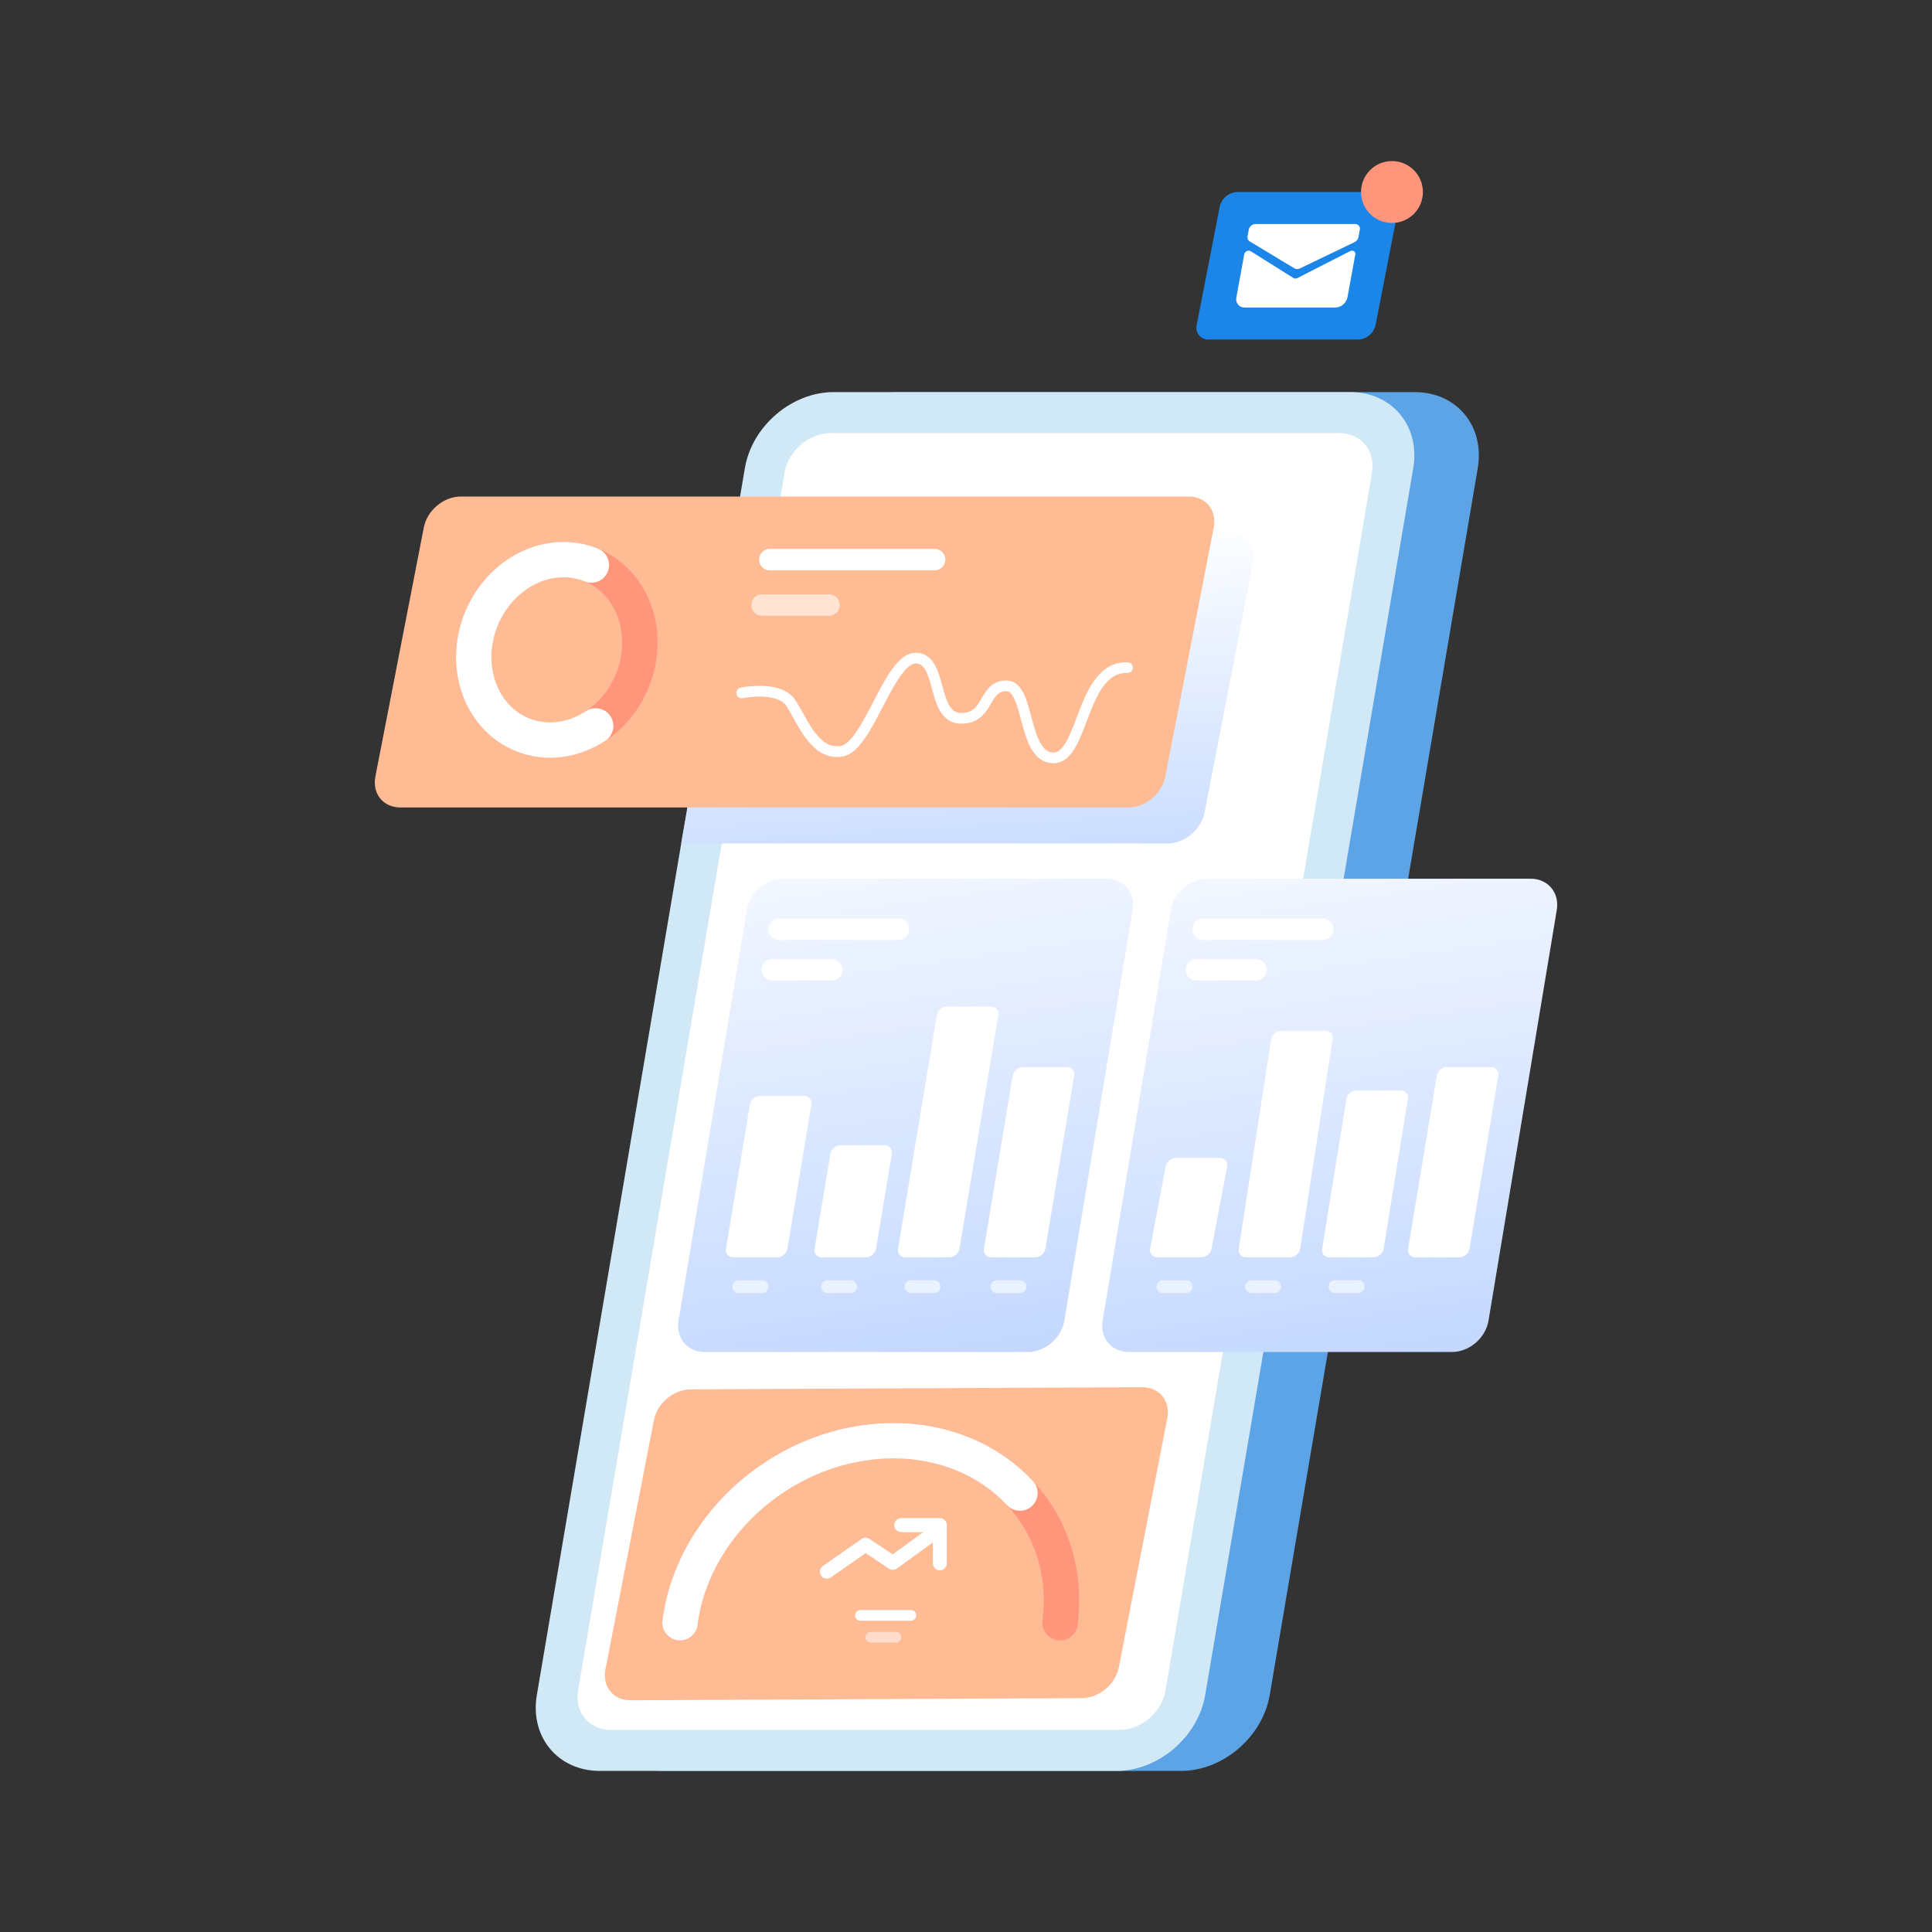 <svg width="800" height="800" viewBox="0 0 800 800" fill="none" xmlns="http://www.w3.org/2000/svg">
<rect x="0" y="0" width="800" height="800" fill="#333333" stroke="none"/>
<path d="M489.016 733.3H275.098C257.747 733.3 246.066 719.234 249.008 701.882L335.163 193.778C338.105 176.427 354.557 162.361 371.908 162.361H585.825C603.177 162.361 614.858 176.427 611.916 193.778L525.761 701.882C522.819 719.234 506.367 733.3 489.016 733.3Z" fill="#5CA4E6"/>
<path d="M462.3 733.3H248.382C231.031 733.3 219.349 719.234 222.292 701.882L308.447 193.778C311.389 176.427 327.84 162.361 345.191 162.361H559.109C576.461 162.361 588.142 176.427 585.2 193.778L499.044 701.882C496.102 719.234 479.651 733.3 462.3 733.3Z" fill="#D1E8F7"/>
<path d="M463.53 716.313H252.913C243.904 716.313 237.839 709.009 239.366 700L324.883 195.661C326.411 186.651 334.953 179.348 343.963 179.348H554.579C563.589 179.348 569.654 186.651 568.126 195.661L482.609 700C481.082 709.009 472.54 716.313 463.53 716.313Z" fill="white"/>
<path d="M483.463 349.276H282.078L303.067 233.322C304.442 226.252 311.289 220.521 318.358 220.521H508.505C515.575 220.521 520.191 226.252 518.816 233.322L498.754 336.475C497.378 343.545 490.533 349.276 483.463 349.276Z" fill="url(#paint0_linear_84_3027)"/>
<path d="M467.232 334.355H165.747C158.677 334.355 154.061 328.624 155.436 321.554L175.498 218.402C176.873 211.332 183.718 205.601 190.789 205.601H492.273C499.343 205.601 503.96 211.332 502.585 218.402L482.523 321.554C481.148 328.624 474.302 334.355 467.232 334.355Z" fill="#FEBB94"/>
<path d="M447.999 703.163L261.011 704.051C253.941 704.051 249.324 698.32 250.699 691.25L270.762 588.097C272.137 581.027 278.982 575.295 286.052 575.295L473.04 574.408C480.11 574.408 484.727 580.139 483.352 587.209L463.289 690.362C461.914 697.432 455.068 703.163 447.999 703.163Z" fill="#FEBB94"/>
<path d="M281.576 671.927C286.897 630.311 326.438 596.576 369.893 596.576C413.347 596.576 444.262 630.311 438.941 671.927" stroke="#FF967C" stroke-width="14.666" stroke-miterlimit="10" stroke-linecap="round"/>
<path d="M281.576 671.927C286.897 630.311 326.438 596.576 369.893 596.576C391.4 596.576 409.835 604.84 422.327 618.233" stroke="white" stroke-width="14.666" stroke-miterlimit="10" stroke-linecap="round"/>
<path d="M425.637 559.825H291.749C284.603 559.825 279.772 554.031 280.961 546.885L309.238 376.799C310.425 369.653 317.182 363.859 324.328 363.859H458.216C465.362 363.859 470.193 369.653 469.005 376.799L440.727 546.885C439.54 554.031 432.784 559.825 425.637 559.825Z" fill="url(#paint1_linear_84_3027)"/>
<path d="M332.979 453.805H314.724C313.72 453.839 312.757 454.213 311.994 454.868C311.232 455.521 310.714 456.416 310.528 457.403L300.613 517.039C300.517 517.48 300.523 517.938 300.63 518.377C300.738 518.816 300.944 519.225 301.234 519.572C301.523 519.919 301.888 520.195 302.3 520.38C302.713 520.564 303.161 520.653 303.613 520.638H321.868C322.872 520.604 323.835 520.229 324.598 519.575C325.361 518.921 325.878 518.026 326.065 517.039L335.979 457.403C336.075 456.962 336.069 456.504 335.962 456.065C335.854 455.627 335.647 455.217 335.358 454.871C335.069 454.524 334.705 454.247 334.292 454.062C333.88 453.878 333.431 453.79 332.979 453.805Z" fill="white"/>
<path d="M366.282 474.207H348.027C347.022 474.24 346.06 474.615 345.298 475.269C344.534 475.924 344.017 476.818 343.83 477.806L337.308 517.037C337.212 517.478 337.218 517.936 337.326 518.375C337.433 518.813 337.64 519.223 337.929 519.57C338.219 519.916 338.583 520.193 338.995 520.378C339.407 520.562 339.857 520.65 340.308 520.635H358.563C359.567 520.601 360.53 520.227 361.293 519.572C362.056 518.919 362.573 518.024 362.76 517.037L369.282 477.806C369.378 477.364 369.372 476.906 369.265 476.467C369.157 476.028 368.951 475.62 368.661 475.273C368.372 474.926 368.007 474.65 367.595 474.465C367.182 474.28 366.733 474.192 366.282 474.207Z" fill="white"/>
<path d="M410.373 416.798H392.118C391.114 416.832 390.152 417.206 389.388 417.861C388.626 418.515 388.108 419.409 387.922 420.397L371.855 517.038C371.759 517.48 371.765 517.937 371.872 518.376C371.98 518.815 372.186 519.224 372.476 519.571C372.765 519.918 373.13 520.194 373.542 520.379C373.955 520.563 374.404 520.652 374.855 520.637H393.11C394.115 520.603 395.077 520.228 395.839 519.574C396.603 518.92 397.12 518.025 397.307 517.038L413.373 420.397C413.469 419.955 413.463 419.498 413.356 419.058C413.248 418.62 413.042 418.211 412.753 417.864C412.463 417.517 412.099 417.241 411.686 417.056C411.274 416.872 410.825 416.783 410.373 416.798Z" fill="white"/>
<path d="M441.786 441.849H423.532C422.528 441.883 421.564 442.257 420.802 442.911C420.039 443.566 419.522 444.46 419.335 445.447L407.433 517.038C407.337 517.479 407.343 517.937 407.451 518.375C407.558 518.814 407.764 519.223 408.054 519.569C408.343 519.917 408.708 520.193 409.12 520.378C409.533 520.563 409.982 520.651 410.433 520.636H428.688C429.693 520.602 430.655 520.227 431.417 519.573C432.181 518.92 432.698 518.025 432.885 517.038L444.787 445.447C444.883 445.006 444.877 444.548 444.769 444.109C444.662 443.671 444.455 443.262 444.166 442.915C443.876 442.568 443.511 442.291 443.099 442.106C442.687 441.922 442.238 441.834 441.786 441.849Z" fill="white"/>
<path d="M322.598 384.786H372.021" stroke="white" stroke-width="8.877" stroke-miterlimit="10" stroke-linecap="round"/>
<path d="M319.809 401.568H344.521" stroke="white" stroke-width="8.877" stroke-miterlimit="10" stroke-linecap="round"/>
<path opacity="0.6" d="M305.939 532.788H315.499" stroke="white" stroke-width="5.326" stroke-miterlimit="10" stroke-linecap="round"/>
<path opacity="0.6" d="M342.639 532.788H352.197" stroke="white" stroke-width="5.326" stroke-miterlimit="10" stroke-linecap="round"/>
<path opacity="0.6" d="M377.186 532.788H386.745" stroke="white" stroke-width="5.326" stroke-miterlimit="10" stroke-linecap="round"/>
<path opacity="0.6" d="M412.762 532.788H422.321" stroke="white" stroke-width="5.326" stroke-miterlimit="10" stroke-linecap="round"/>
<path d="M601.26 559.825H467.373C460.226 559.825 455.396 554.031 456.584 546.885L484.861 376.799C486.049 369.653 492.805 363.859 499.951 363.859H633.84C640.986 363.859 645.816 369.653 644.628 376.799L616.351 546.885C615.163 554.031 608.407 559.825 601.26 559.825Z" fill="url(#paint2_linear_84_3027)"/>
<path d="M505.134 479.443H486.879C485.875 479.477 484.912 479.851 484.149 480.506C483.386 481.159 482.869 482.054 482.682 483.041L476.236 517.037C476.14 517.479 476.146 517.936 476.253 518.375C476.361 518.814 476.568 519.222 476.857 519.569C477.146 519.916 477.51 520.192 477.923 520.378C478.335 520.563 478.784 520.651 479.236 520.635H497.491C498.495 520.602 499.458 520.227 500.221 519.573C500.983 518.919 501.501 518.025 501.687 517.037L508.134 483.041C508.23 482.6 508.224 482.142 508.116 481.703C508.009 481.264 507.802 480.855 507.513 480.508C507.223 480.162 506.858 479.885 506.447 479.7C506.034 479.516 505.585 479.428 505.134 479.443Z" fill="white"/>
<path d="M548.803 426.801H530.548C529.544 426.835 528.581 427.209 527.818 427.864C527.055 428.517 526.538 429.412 526.351 430.399L512.935 517.038C512.839 517.479 512.845 517.936 512.953 518.376C513.06 518.814 513.266 519.223 513.555 519.57C513.845 519.917 514.21 520.193 514.622 520.379C515.034 520.563 515.484 520.651 515.935 520.636H534.19C535.194 520.602 536.157 520.228 536.92 519.573C537.683 518.919 538.2 518.025 538.387 517.038L551.803 430.399C551.899 429.958 551.893 429.5 551.785 429.061C551.678 428.623 551.472 428.213 551.183 427.867C550.893 427.52 550.528 427.243 550.115 427.058C549.704 426.874 549.254 426.786 548.803 426.801Z" fill="white"/>
<path d="M579.956 451.538H561.701C560.697 451.572 559.734 451.946 558.971 452.6C558.209 453.255 557.691 454.149 557.505 455.136L547.478 517.038C547.382 517.479 547.388 517.937 547.496 518.375C547.603 518.814 547.81 519.223 548.099 519.569C548.389 519.917 548.753 520.194 549.165 520.378C549.577 520.563 550.027 520.651 550.478 520.636H568.733C569.737 520.602 570.7 520.227 571.463 519.573C572.226 518.92 572.743 518.025 572.93 517.038L582.957 455.136C583.053 454.695 583.046 454.237 582.939 453.798C582.831 453.359 582.626 452.951 582.336 452.604C582.047 452.257 581.682 451.981 581.269 451.795C580.857 451.611 580.408 451.523 579.956 451.538Z" fill="white"/>
<path d="M617.41 441.849H599.155C598.15 441.883 597.188 442.257 596.425 442.911C595.662 443.566 595.145 444.46 594.958 445.447L583.056 517.038C582.96 517.479 582.966 517.937 583.074 518.375C583.181 518.814 583.388 519.223 583.677 519.569C583.967 519.917 584.332 520.193 584.744 520.378C585.155 520.563 585.605 520.651 586.056 520.636H604.311C605.315 520.602 606.279 520.227 607.041 519.573C607.804 518.92 608.321 518.025 608.508 517.038L620.41 445.447C620.506 445.006 620.5 444.548 620.392 444.109C620.285 443.671 620.079 443.262 619.789 442.915C619.5 442.568 619.135 442.291 618.723 442.106C618.31 441.922 617.861 441.834 617.41 441.849Z" fill="white"/>
<path d="M498.221 384.786H547.645" stroke="white" stroke-width="8.877" stroke-miterlimit="10" stroke-linecap="round"/>
<path d="M495.434 401.568H520.145" stroke="white" stroke-width="8.877" stroke-miterlimit="10" stroke-linecap="round"/>
<path opacity="0.6" d="M481.562 532.788H491.121" stroke="white" stroke-width="5.326" stroke-miterlimit="10" stroke-linecap="round"/>
<path opacity="0.6" d="M518.262 532.788H527.821" stroke="white" stroke-width="5.326" stroke-miterlimit="10" stroke-linecap="round"/>
<path opacity="0.6" d="M552.809 532.788H562.367" stroke="white" stroke-width="5.326" stroke-miterlimit="10" stroke-linecap="round"/>
<path d="M307.113 286.922C307.113 286.922 322.619 283.656 327.537 291.197C332.455 298.737 337.372 312.903 348.52 311.066C359.667 309.229 368.192 272.18 379.34 272.509C390.487 272.836 385.569 297.098 397.7 297.426C409.831 297.753 406.88 283.984 416.716 283.984C426.553 283.984 423.273 313.491 436.061 313.819C448.847 314.147 447.536 275.787 466.88 276.442" stroke="white" stroke-width="4.439" stroke-miterlimit="10" stroke-linecap="round"/>
<path d="M261.848 281.824C269.745 262.427 262.142 241.002 244.867 233.97C227.593 226.937 207.188 236.96 199.291 256.356C191.395 275.752 198.997 297.177 216.272 304.21C233.547 311.243 253.953 301.22 261.848 281.824Z" stroke="#FF967C" stroke-width="14.666" stroke-miterlimit="10" stroke-linecap="round"/>
<path d="M246.654 300.592C237.54 306.604 226.371 308.322 216.272 304.21C198.997 297.177 191.395 275.752 199.291 256.356C207.188 236.96 227.593 226.937 244.867 233.97" stroke="white" stroke-width="14.666" stroke-miterlimit="10" stroke-linecap="round"/>
<path d="M318.768 231.724H386.996" stroke="white" stroke-width="8.877" stroke-miterlimit="10" stroke-linecap="round"/>
<path opacity="0.6" d="M315.533 250.542H343.292" stroke="white" stroke-width="8.877" stroke-miterlimit="10" stroke-linecap="round"/>
<path d="M356.301 668.887H377.182" stroke="white" stroke-width="4.439" stroke-miterlimit="10" stroke-linecap="round"/>
<path opacity="0.5" d="M360.557 677.948H370.997" stroke="white" stroke-width="4.439" stroke-miterlimit="10" stroke-linecap="round"/>
<path d="M342.395 650.796L358.416 639.624L369.702 647.139L384.722 636.261" stroke="white" stroke-width="5.774" stroke-linecap="round" stroke-linejoin="round"/>
<path d="M373.176 631.519H389.154V647.33" stroke="white" stroke-width="5.774" stroke-linecap="round" stroke-linejoin="round"/>
<path d="M562.362 140.594H500.437C499.68 140.623 498.927 140.475 498.237 140.161C497.547 139.848 496.941 139.376 496.466 138.787C495.99 138.196 495.66 137.504 495.5 136.763C495.34 136.022 495.355 135.255 495.545 134.521L505.062 85.588C505.429 83.916 506.34 82.413 507.653 81.314C508.966 80.215 510.605 79.583 512.316 79.516H574.241C574.997 79.487 575.751 79.635 576.441 79.949C577.13 80.263 577.737 80.733 578.212 81.324C578.687 81.913 579.018 82.607 579.178 83.347C579.337 84.087 579.321 84.855 579.132 85.588L569.615 134.521C569.248 136.194 568.337 137.697 567.025 138.796C565.712 139.895 564.072 140.527 562.362 140.594Z" fill="#1C85E8"/>
<path d="M519.887 92.749L561.121 92.757C561.416 92.744 561.711 92.8 561.982 92.92C562.252 93.041 562.491 93.221 562.68 93.449C562.869 93.677 563.003 93.945 563.071 94.234C563.138 94.522 563.138 94.822 563.071 95.11L562.506 98.196C562.412 98.645 562.215 99.066 561.931 99.425C561.647 99.785 561.283 100.074 560.868 100.271L538.279 111.143C537.929 111.327 537.539 111.423 537.144 111.421C536.749 111.418 536.36 111.318 536.013 111.129L517.429 99.928C517.09 99.715 516.825 99.402 516.671 99.033C516.517 98.664 516.483 98.255 516.572 97.866L517.078 95.101C517.215 94.451 517.567 93.866 518.076 93.439C518.586 93.013 519.223 92.77 519.887 92.749Z" fill="white"/>
<path d="M517.841 103.99L535.619 115.141C535.86 115.277 536.133 115.349 536.41 115.349C536.687 115.349 536.959 115.278 537.201 115.142L559.056 103.998C560.232 103.398 561.416 104.159 561.195 105.371L557.946 123.135C557.698 124.302 557.066 125.353 556.151 126.119C555.235 126.885 554.089 127.322 552.896 127.36L515.456 127.352C514.925 127.376 514.396 127.275 513.909 127.06C513.423 126.844 512.994 126.519 512.655 126.11C512.315 125.7 512.075 125.217 511.953 124.7C511.831 124.182 511.831 123.643 511.952 123.126L515.201 105.362C515.251 105.079 515.367 104.812 515.537 104.58C515.708 104.348 515.929 104.159 516.183 104.027C516.439 103.895 516.721 103.822 517.008 103.816C517.296 103.809 517.581 103.869 517.841 103.99Z" fill="white"/>
<path d="M576.382 92.332C583.461 92.332 589.198 86.594 589.198 79.516C589.198 72.438 583.461 66.699 576.382 66.699C569.304 66.699 563.566 72.438 563.566 79.516C563.566 86.594 569.304 92.332 576.382 92.332Z" fill="#FF967C"/>
<defs>
<linearGradient id="paint0_linear_84_3027" x1="394.669" y1="220.216" x2="410.882" y2="495.458" gradientUnits="userSpaceOnUse">
<stop stop-color="white"/>
<stop offset="1" stop-color="#94B9FF"/>
</linearGradient>
<linearGradient id="paint1_linear_84_3027" x1="353.171" y1="301.508" x2="421.023" y2="777.123" gradientUnits="userSpaceOnUse">
<stop stop-color="white"/>
<stop offset="1" stop-color="#94B9FF"/>
</linearGradient>
<linearGradient id="paint2_linear_84_3027" x1="528.795" y1="301.508" x2="596.646" y2="777.123" gradientUnits="userSpaceOnUse">
<stop stop-color="white"/>
<stop offset="1" stop-color="#94B9FF"/>
</linearGradient>
</defs>
</svg>
